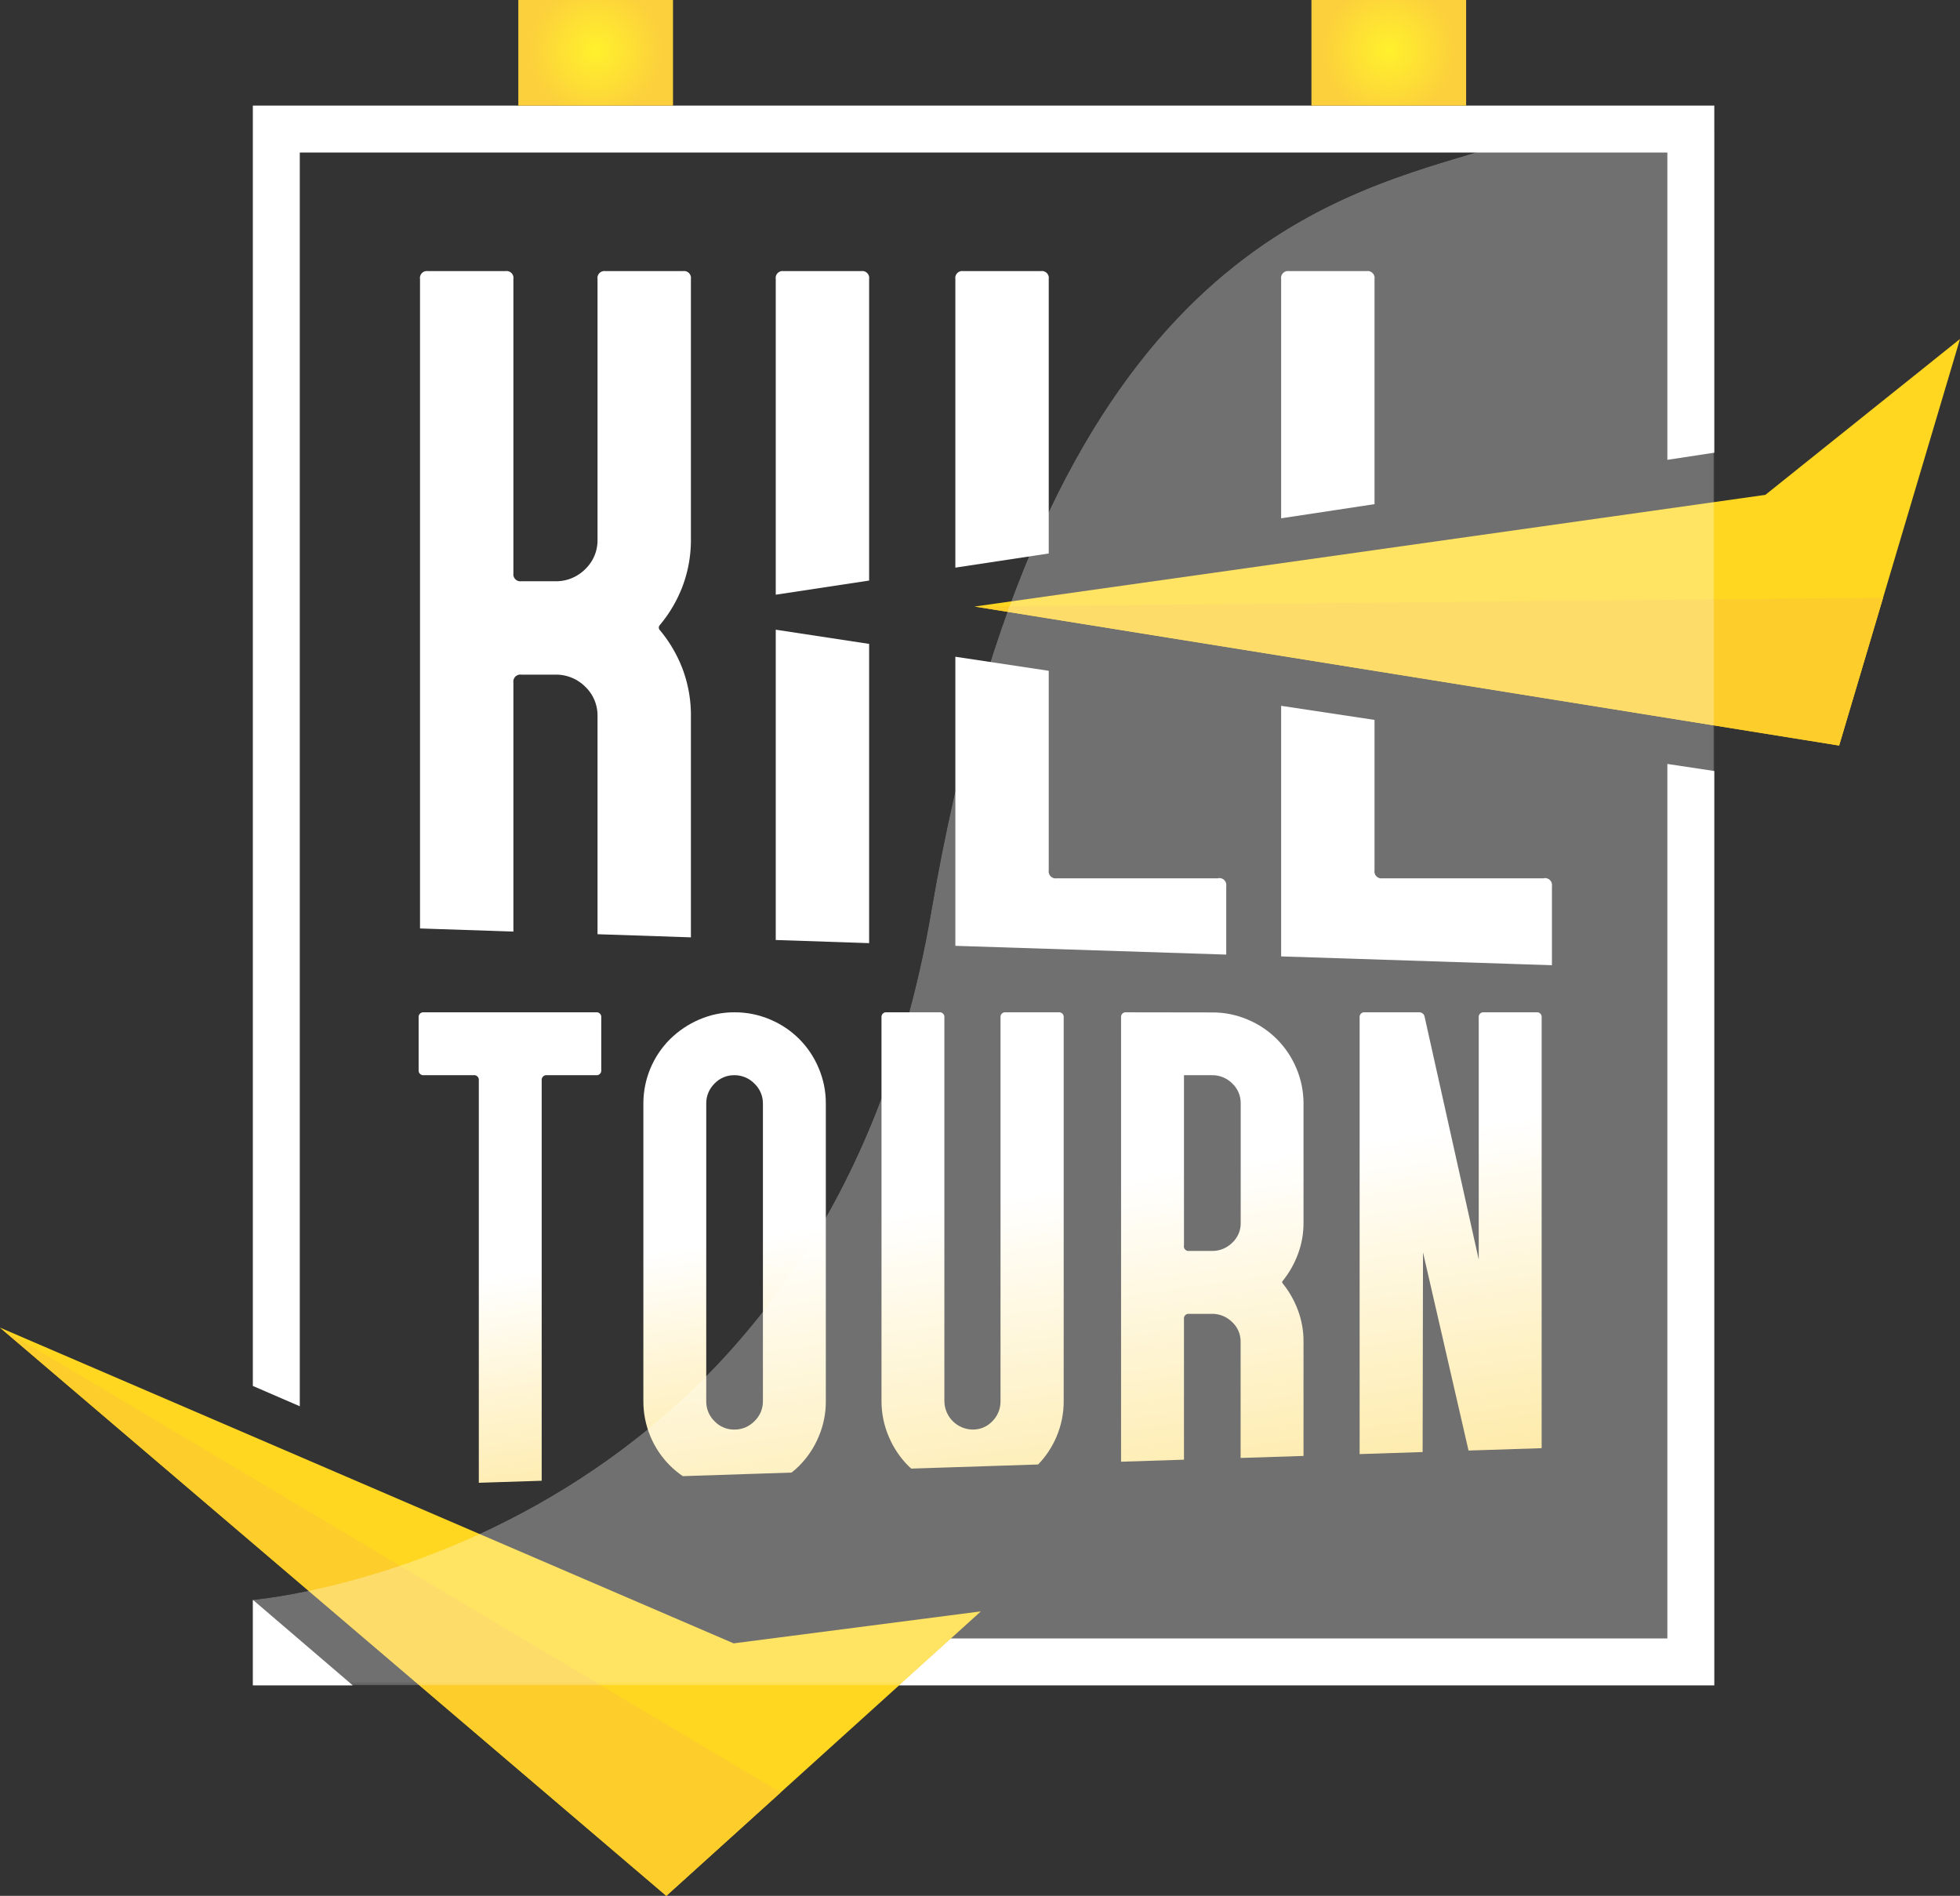 <svg xmlns="http://www.w3.org/2000/svg" xmlns:xlink="http://www.w3.org/1999/xlink" viewBox="0 0 626.29 605.7"><rect x="0" y="0" width="626.29" height="605.7" fill="#333333" stroke="none"/><defs><style>.cls-1{fill:url(#Безымянный_градиент_9);}.cls-2{fill:none;}.cls-3{fill:#fff;}.cls-4{fill:#ffd720;}.cls-5{fill:#fdcd2b;}.cls-6{clip-path:url(#clip-path);}.cls-7{clip-path:url(#clip-path-2);}.cls-8{fill:url(#Безымянный_градиент_5);}.cls-9{clip-path:url(#clip-path-3);}.cls-10{fill:url(#Безымянный_градиент_5-2);}.cls-11{clip-path:url(#clip-path-4);}.cls-12{fill:url(#Безымянный_градиент_5-3);}.cls-13{clip-path:url(#clip-path-5);}.cls-14{fill:url(#Безымянный_градиент_5-4);}.cls-15{clip-path:url(#clip-path-6);}.cls-16{fill:url(#Безымянный_градиент_5-5);}.cls-17{clip-path:url(#clip-path-7);}.cls-18{fill:url(#Безымянный_градиент_7);}.cls-19{clip-path:url(#clip-path-8);}.cls-20{fill:url(#Безымянный_градиент_7-2);}.cls-21{opacity:0.3;}.cls-22{clip-path:url(#clip-path-10);}.cls-23{clip-path:url(#clip-path-11);}.cls-24{mask:url(#mask);}.cls-25{fill:url(#Безымянный_градиент_8);}</style><linearGradient id="Безымянный_градиент_9" y1="605.71" x2="1" y2="605.71" gradientTransform="matrix(466.99, 0, 0, -466.99, 80.79, 283146.09)" gradientUnits="userSpaceOnUse"><stop offset="0" stop-color="#fff"/><stop offset="1"/></linearGradient><clipPath id="clip-path" transform="translate(0 0)"><rect class="cls-2" width="626.29" height="605.7"/></clipPath><clipPath id="clip-path-2" transform="translate(0 0)"><path class="cls-2" d="M135.47,323.42a1.5,1.5,0,0,0-1.7,1.68v16.73a1.5,1.5,0,0,0,1.7,1.68h15.8A1.5,1.5,0,0,1,153,345.2V473.73l20.09-.65V345.2a1.5,1.5,0,0,1,1.69-1.69h15.65a1.49,1.49,0,0,0,1.69-1.68V325.1a1.49,1.49,0,0,0-1.69-1.68Z"/></clipPath><linearGradient id="Безымянный_градиент_5" y1="605.65" x2="1" y2="605.65" gradientTransform="matrix(0, 184.64, 184.64, 0, -111662.63, 406.8)" gradientUnits="userSpaceOnUse"><stop offset="0" stop-color="#fff"/><stop offset="1" stop-color="#fdcd2b"/></linearGradient><clipPath id="clip-path-3" transform="translate(0 0)"><path class="cls-2" d="M228.3,454.05a8.76,8.76,0,0,1-2.63-6.37V352.57a8.76,8.76,0,0,1,2.63-6.37,8.56,8.56,0,0,1,6.35-2.69,8.83,8.83,0,0,1,6.42,2.69,8.68,8.68,0,0,1,2.71,6.37v95.11a8.68,8.68,0,0,1-2.71,6.37,8.82,8.82,0,0,1-6.42,2.68,8.55,8.55,0,0,1-6.35-2.68m-4.85-128.33a30.34,30.34,0,0,0-9.28,6.21,29,29,0,0,0-8.59,20.64v95.11a29,29,0,0,0,8.59,20.64,29.94,29.94,0,0,0,4,3.29l34.75-1.14a22.74,22.74,0,0,0,2.44-2.15,29.09,29.09,0,0,0,6.22-9.29,28.4,28.4,0,0,0,2.3-11.35V352.57a28.45,28.45,0,0,0-2.3-11.36,28.8,28.8,0,0,0-15.49-15.49,28.46,28.46,0,0,0-11.37-2.3,27.87,27.87,0,0,0-11.26,2.3"/></clipPath><linearGradient id="Безымянный_градиент_5-2" y1="605.71" y2="605.71" gradientTransform="matrix(0, 184.64, 184.64, 0, -111600.59, 395.89)" xlink:href="#Безымянный_градиент_5"/><clipPath id="clip-path-4" transform="translate(0 0)"><path class="cls-2" d="M321.39,323.42a1.49,1.49,0,0,0-1.69,1.68V447.68a8.84,8.84,0,0,1-2.59,6.37,8.47,8.47,0,0,1-6.29,2.68,9.17,9.17,0,0,1-9.06-9.05V325.1a1.48,1.48,0,0,0-1.68-1.68H283.35a1.48,1.48,0,0,0-1.68,1.68V447.68A28.73,28.73,0,0,0,284,459a29.37,29.37,0,0,0,6.2,9.29c.32.31.64.62,1,.91l40.52-1.32a28.87,28.87,0,0,0,5.87-8.88,28.57,28.57,0,0,0,2.3-11.35V325.1a1.49,1.49,0,0,0-1.68-1.68Z"/></clipPath><linearGradient id="Безымянный_градиент_5-3" y1="605.7" y2="605.7" gradientTransform="matrix(0, 184.64, 184.64, 0, -111522.83, 384.34)" xlink:href="#Безымянный_градиент_5"/><clipPath id="clip-path-5" transform="translate(0 0)"><path class="cls-2" d="M378.32,398V343.51h9a8.91,8.91,0,0,1,6.41,2.62,8.58,8.58,0,0,1,2.72,6.46v38.15a8.41,8.41,0,0,1-2.72,6.31,8.9,8.9,0,0,1-6.41,2.61H380a1.49,1.49,0,0,1-1.7-1.69M359.9,323.42a1.48,1.48,0,0,0-1.68,1.68V467l20.1-.65V421.45a1.49,1.49,0,0,1,1.7-1.69h7.27a8.9,8.9,0,0,1,6.41,2.61,8.37,8.37,0,0,1,2.72,6.29V465.8l20.1-.65V428.66a28,28,0,0,0-1.78-10.05,30.41,30.41,0,0,0-4.82-8.51.58.58,0,0,1,0-.93,30.41,30.41,0,0,0,4.82-8.51,28,28,0,0,0,1.78-10.05v-38a28.8,28.8,0,0,0-2.3-11.36,29.24,29.24,0,0,0-6.23-9.28,28.92,28.92,0,0,0-9.27-6.21,28.41,28.41,0,0,0-11.36-2.3Z"/></clipPath><linearGradient id="Безымянный_градиент_5-4" y1="605.71" y2="605.71" gradientTransform="matrix(0, 184.64, 184.64, 0, -111449.59, 372.68)" xlink:href="#Безымянный_градиент_5"/><clipPath id="clip-path-6" transform="translate(0 0)"><path class="cls-2" d="M474.19,323.42a1.48,1.48,0,0,0-1.68,1.68v77.32l-17.34-77.78a1.69,1.69,0,0,0-1.68-1.22H436.14a1.49,1.49,0,0,0-1.69,1.68V464.56l20.13-.65.12-63.79,14.55,63.31,23.36-.76V325.1a1.48,1.48,0,0,0-1.68-1.68Z"/></clipPath><linearGradient id="Безымянный_градиент_5-5" y1="605.7" y2="605.7" gradientTransform="matrix(0, 184.64, 184.64, 0, -111371.5, 361.11)" xlink:href="#Безымянный_градиент_5"/><clipPath id="clip-path-7" transform="translate(0 0)"><rect class="cls-2" x="165.62" width="49.43" height="33.74"/></clipPath><radialGradient id="Безымянный_градиент_7" cx="0" cy="605.7" r="1" gradientTransform="matrix(21.16, 0, 0, -21.16, 190.34, 12832.66)" gradientUnits="userSpaceOnUse"><stop offset="0" stop-color="#fff12c"/><stop offset="1" stop-color="#fcd03c"/></radialGradient><clipPath id="clip-path-8" transform="translate(0 0)"><rect class="cls-2" x="419.05" width="49.43" height="33.74"/></clipPath><radialGradient id="Безымянный_градиент_7-2" cx="0" cy="605.7" r="1" gradientTransform="matrix(21.16, 0, 0, -21.16, 443.76, 12832.66)" xlink:href="#Безымянный_градиент_7"/><clipPath id="clip-path-10" transform="translate(0 0)"><rect class="cls-2" x="80.79" y="39.05" width="466.99" height="499.4"/></clipPath><clipPath id="clip-path-11" transform="translate(0 0)"><path class="cls-2" d="M80.79,511.11S262.4,496.52,297.51,291.56s124-227.82,173.94-242.82,76.33-8.11,76.33-8.11V538.46h-467Z"/></clipPath><mask id="mask" x="80.79" y="33.74" width="466.99" height="504.71" maskUnits="userSpaceOnUse"><g transform="translate(0 0)"><rect class="cls-1" x="80.79" y="33.74" width="466.99" height="504.71"/></g></mask><linearGradient id="Безымянный_градиент_8" y1="605.71" x2="1" y2="605.71" gradientTransform="matrix(466.99, 0, 0, -466.99, 80.79, 283146.1)" gradientUnits="userSpaceOnUse"><stop offset="0" stop-color="#fff"/><stop offset="1" stop-color="#fff"/></linearGradient></defs><title>KillTourn</title><g id="Слой_2" data-name="Слой 2"><g id="Слой_1-2" data-name="Слой 1"><g id="KillTourn"><polygon class="cls-3" points="80.79 511.11 80.79 538.46 112.73 538.46 80.79 511.11"/><polygon class="cls-3" points="80.79 33.74 80.79 442.79 95.79 449.28 95.79 48.74 532.78 48.74 532.78 146.91 547.78 144.63 547.78 33.74 80.79 33.74"/><polygon class="cls-3" points="532.78 523.46 303.7 523.46 287.05 538.46 547.78 538.46 547.78 246.33 532.78 244.07 532.78 523.46"/><polygon class="cls-4" points="212.91 605.7 313.43 514.81 234.42 525.03 0 424.16 212.91 605.7"/><polygon class="cls-5" points="212.91 605.7 249.45 572.66 0 424.16 212.91 605.7"/><polygon class="cls-4" points="564.1 158.1 311.42 193.78 587.67 238.19 626.29 108.3 626.29 108.3 564.1 158.1"/><polygon class="cls-5" points="311.41 193.78 601.71 190.97 587.67 238.19 311.41 193.78"/><g class="cls-6"><path class="cls-3" d="M218.15,187.18a42.06,42.06,0,0,0,2.62-14.92V89.12a2.22,2.22,0,0,0-2.51-2.51H193.43a2.22,2.22,0,0,0-2.5,2.52v83.33a12.7,12.7,0,0,1-3.91,9.36,13.15,13.15,0,0,1-9.65,3.88H166.58a2.23,2.23,0,0,1-2.53-2.51V89.13a2.21,2.21,0,0,0-2.49-2.52H136.7a2.21,2.21,0,0,0-2.49,2.51V296.63l29.84,1V218.05a2.23,2.23,0,0,1,2.53-2.51h10.79a13.18,13.18,0,0,1,9.65,3.87,12.68,12.68,0,0,1,3.91,9.34v69.72l29.84,1V228.75a42.14,42.14,0,0,0-2.62-14.92,43.37,43.37,0,0,0-7.41-12.64,1.16,1.16,0,0,1,0-1.37,43.11,43.11,0,0,0,7.41-12.64" transform="translate(0 0)"/><path class="cls-3" d="M247.88,201.18v99.14l29.84,1v-95.6ZM275.23,86.61H250.36a2.21,2.21,0,0,0-2.48,2.51V190l29.84-4.52V89.12a2.21,2.21,0,0,0-2.49-2.51" transform="translate(0 0)"/><path class="cls-3" d="M332.61,86.61H307.78a2.22,2.22,0,0,0-2.51,2.51v92.23l29.84-4.52V89.12a2.21,2.21,0,0,0-2.5-2.51m56.72,194H337.62a2.22,2.22,0,0,1-2.51-2.51V214.31l-29.84-4.49v92.36l86.56,2.8V283.06a2.21,2.21,0,0,0-2.5-2.5" transform="translate(0 0)"/><path class="cls-3" d="M436.7,86.61H411.87a2.21,2.21,0,0,0-2.5,2.51v76.47l29.84-4.52V89.12a2.22,2.22,0,0,0-2.51-2.51m56.72,194H441.71a2.21,2.21,0,0,1-2.5-2.51V230l-29.84-4.5v80.06l86.53,2.81a3.48,3.48,0,0,0,0-.47V283.07a2.22,2.22,0,0,0-2.51-2.51" transform="translate(0 0)"/></g><g class="cls-7"><rect class="cls-8" x="122.7" y="319.87" width="80.45" height="157.42" transform="translate(-58.64 29.37) rotate(-8.73)"/></g><g class="cls-9"><rect class="cls-10" x="194.66" y="319.86" width="80.12" height="155.32" transform="translate(-57.65 40.26) rotate(-8.73)"/></g><g class="cls-11"><rect class="cls-12" x="270.93" y="319.85" width="79.61" height="152.95" transform="translate(-56.58 51.79) rotate(-8.73)"/></g><g class="cls-13"><rect class="cls-14" x="347.65" y="319.83" width="79.43" height="150.81" transform="translate(-55.53 63.41) rotate(-8.73)"/></g><g class="cls-15"><rect class="cls-16" x="424.08" y="319.83" width="78.91" height="148.33" transform="translate(-54.46 74.96) rotate(-8.73)"/></g><g class="cls-17"><rect class="cls-18" x="165.62" width="49.43" height="33.74"/></g><g class="cls-19"><rect class="cls-20" x="419.05" width="49.43" height="33.74"/></g><g class="cls-6"><g class="cls-21"><g class="cls-22"><g class="cls-23"><g class="cls-24"><rect class="cls-25" x="80.79" y="33.74" width="466.99" height="504.71"/></g></g></g></g></g></g></g></g></svg>